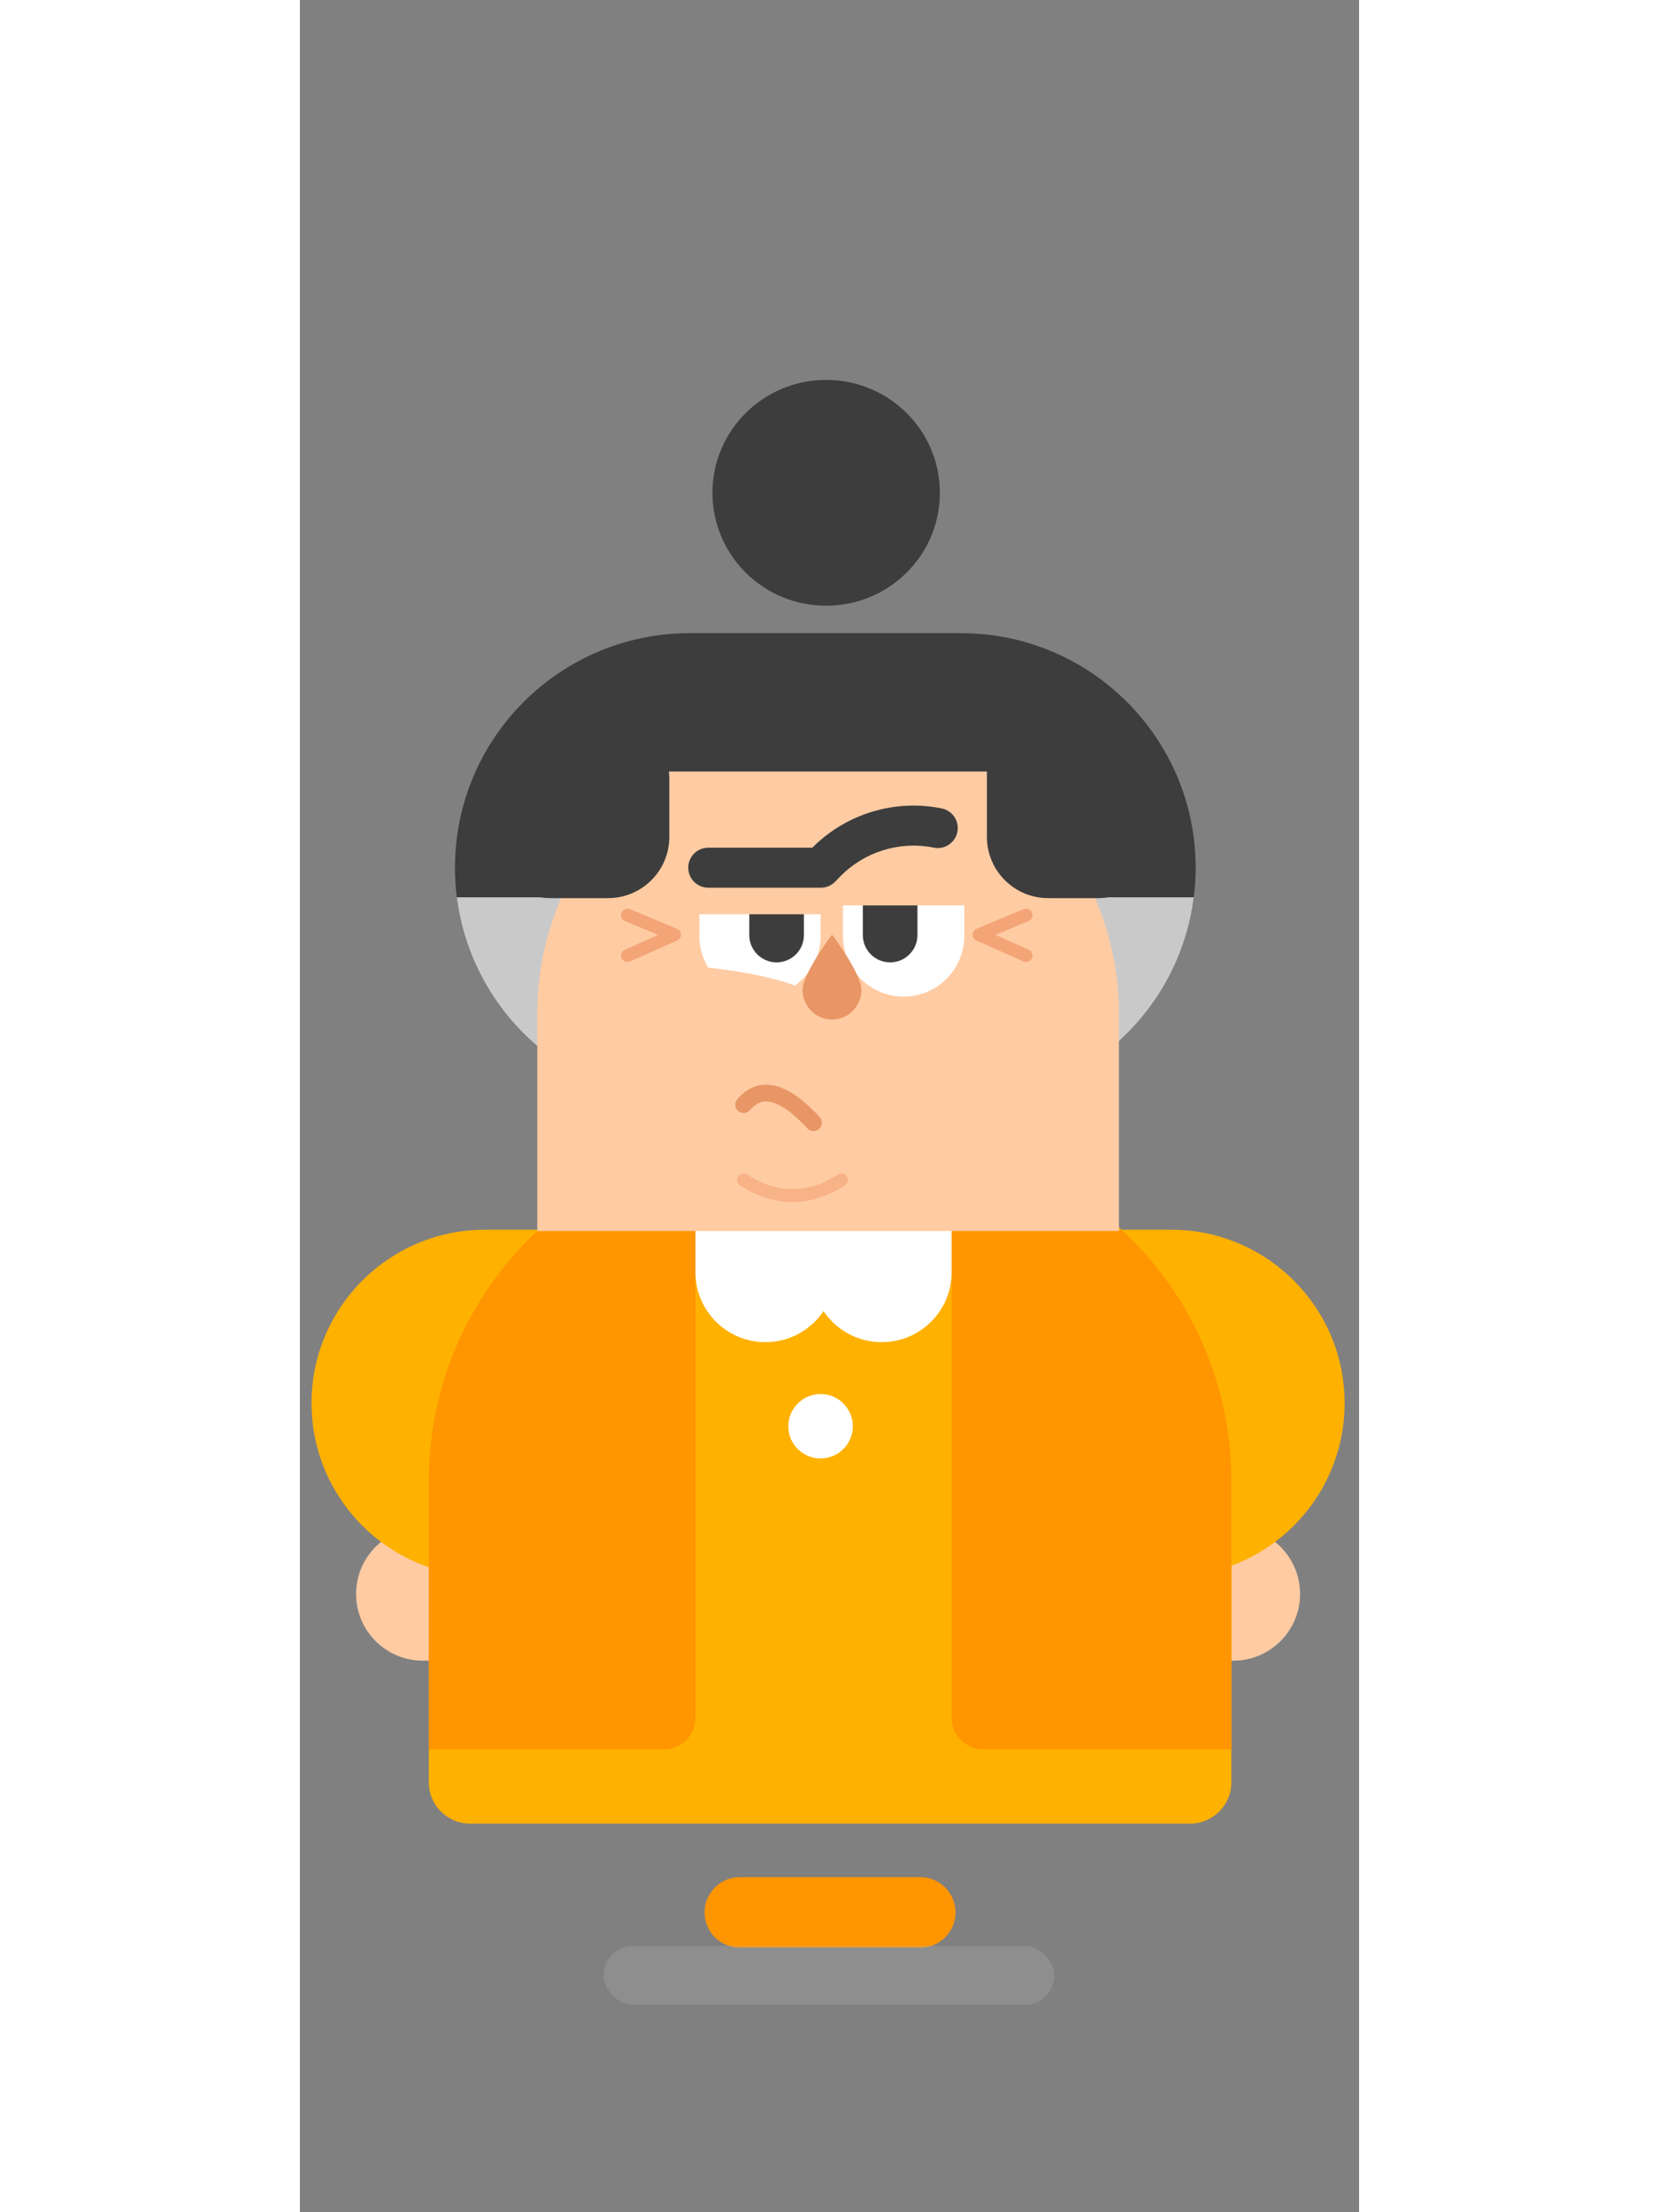 <svg xmlns="http://www.w3.org/2000/svg" viewBox="0 0 147 307" fill="none" width="192" height="256">
	<rect x="0" y="0" width="147" height="307" fill="#808080" stroke="none"/>
	<g clip-path="url(#clip0)">
		<path fill-rule="evenodd" clip-rule="evenodd" d="M56.164 265.393C56.164 262.691 58.357 260.502 61.062 260.502H86.096C88.801 260.502 90.993 262.691 90.993 265.393C90.993 268.094 88.801 270.284 86.096 270.284H61.062C58.357 270.284 56.164 268.094 56.164 265.393Z" fill="#FF9500" />
		<path d="M73.036 84.061C81.752 84.061 88.818 77.046 88.818 68.392C88.818 59.738 81.752 52.722 73.036 52.722C64.32 52.722 57.254 59.738 57.254 68.392C57.254 77.046 64.32 84.061 73.036 84.061Z" fill="#3D3D3D" />
		<path d="M129.54 211.946H17.063C11.943 211.946 7.793 216.09 7.793 221.203C7.793 226.315 11.943 230.46 17.063 230.46H129.54C134.66 230.46 138.811 226.315 138.811 221.203C138.811 216.09 134.66 211.946 129.54 211.946Z" fill="#FFCBA3" />
		<path d="M120.889 170.651H25.716C12.404 170.651 1.613 181.427 1.613 194.72C1.613 208.012 12.404 218.788 25.716 218.788H120.889C134.2 218.788 144.991 208.012 144.991 194.72C144.991 181.427 134.2 170.651 120.889 170.651Z" fill="#FFB100" />
		<path fill-rule="evenodd" clip-rule="evenodd" d="M65.509 157.971H81.654C107.953 157.971 129.272 179.26 129.272 205.523V247.352C129.272 250.512 126.707 253.075 123.542 253.075H23.622C20.456 253.075 17.891 250.512 17.891 247.352V205.523C17.891 179.26 39.21 157.971 65.509 157.971Z" fill="#FFB100" />
		<path fill-rule="evenodd" clip-rule="evenodd" d="M129.272 205.522V242.749H94.806C92.401 242.749 90.452 240.802 90.452 238.401V170.651L114.028 170.65C123.404 179.334 129.272 191.744 129.272 205.522ZM54.897 170.651V238.401C54.897 240.802 52.948 242.749 50.543 242.749H17.891V205.522C17.891 191.744 23.759 179.334 33.136 170.65L54.897 170.651Z" fill="#FF9500" />
		<path d="M72.258 202.399C74.731 202.399 76.736 200.397 76.736 197.928C76.736 195.459 74.731 193.457 72.258 193.457C69.786 193.457 67.781 195.459 67.781 197.928C67.781 200.397 69.786 202.399 72.258 202.399Z" fill="white" />
		<path d="M74.305 170.017C74.305 164.665 69.96 160.326 64.6 160.326C59.24 160.326 54.895 164.665 54.895 170.017V176.566C54.895 181.918 59.24 186.257 64.6 186.257C69.96 186.257 74.305 181.918 74.305 176.566V170.017Z" fill="white" />
		<path d="M90.449 170.017C90.449 164.665 86.104 160.326 80.744 160.326C75.384 160.326 71.039 164.665 71.039 170.017V176.566C71.039 181.918 75.384 186.257 80.744 186.257C86.104 186.257 90.449 181.918 90.449 176.566V170.017Z" fill="white" />
		<path fill-rule="evenodd" clip-rule="evenodd" d="M54.114 87.865H91.723C109.724 87.865 124.317 102.438 124.317 120.414C124.317 138.39 109.724 152.963 91.723 152.963H54.114C36.112 152.963 21.52 138.39 21.52 120.414C21.52 102.438 36.112 87.865 54.114 87.865Z" fill="#3D3D3D" />
		<path fill-rule="evenodd" clip-rule="evenodd" d="M91.723 152.963H54.114C37.508 152.963 23.802 140.562 21.777 124.528H124.059C122.034 140.562 108.329 152.963 91.723 152.963Z" fill="#CAC9C9" />
		<path fill-rule="evenodd" clip-rule="evenodd" d="M73.308 100.365C95.599 100.365 113.67 118.411 113.67 140.671V170.832H32.945V140.671C32.945 118.411 51.016 100.365 73.308 100.365Z" fill="#FFCBA3" />
		<path d="M104.331 97.466H45.375V107.067H104.331V97.466Z" fill="#3D3D3D" />
		<path fill-rule="evenodd" clip-rule="evenodd" d="M63.855 116.304C68.503 116.304 72.272 120.067 72.272 124.709V129.895C72.272 134.538 68.503 138.301 63.855 138.301C59.206 138.301 55.438 134.538 55.438 129.895V124.709C55.438 120.067 59.206 116.304 63.855 116.304Z" fill="white" />
		<path d="M92.206 124.709C92.206 120.067 88.437 116.304 83.788 116.304C79.14 116.304 75.371 120.067 75.371 124.709V129.895C75.371 134.538 79.14 138.301 83.788 138.301C88.437 138.301 92.206 134.538 92.206 129.895V124.709Z" fill="white" />
		<path fill-rule="evenodd" clip-rule="evenodd" d="M52.044 133.878C61.512 134.535 68.032 135.962 71.602 138.16C75.172 140.358 72.165 146.72 62.582 157.246L46.57 143.52L52.044 133.878Z" fill="#FFCBA3" />
		<path fill-rule="evenodd" clip-rule="evenodd" d="M73.851 141.486C76.105 141.486 77.933 139.642 77.933 137.367C77.933 135.092 73.851 129.711 73.851 129.711C73.851 129.711 69.769 135.092 69.769 137.367C69.769 139.642 71.597 141.486 73.851 141.486Z" fill="#E89665" />
		<path fill-rule="evenodd" clip-rule="evenodd" d="M66.158 121.225C68.252 121.225 69.949 122.92 69.949 125.011V129.766C69.949 131.857 68.252 133.552 66.158 133.552C64.064 133.552 62.367 131.857 62.367 129.766V125.011L62.375 124.766C62.518 124.79 62.665 124.802 62.815 124.802C64.348 124.802 65.591 123.561 65.591 122.03C65.591 121.772 65.555 121.522 65.489 121.284C65.706 121.246 65.93 121.225 66.158 121.225Z" fill="#3D3D3D" />
		<path fill-rule="evenodd" clip-rule="evenodd" d="M81.916 121.225C84.01 121.225 85.707 122.92 85.707 125.011V129.766C85.707 131.857 84.01 133.552 81.916 133.552C79.822 133.552 78.125 131.857 78.125 129.766V125.011C78.125 124.874 78.132 124.739 78.146 124.606C78.462 124.733 78.808 124.802 79.17 124.802C80.703 124.802 81.946 123.561 81.946 122.03C81.946 121.751 81.905 121.482 81.828 121.228L81.916 121.225Z" fill="#3D3D3D" />
		<path fill-rule="evenodd" clip-rule="evenodd" d="M52.355 126.88C62.222 126.88 69.084 126.88 72.941 126.88C76.215 126.88 74.706 117.507 69.5 114.364C65.502 111.951 57.928 115.214 57.151 115.214C55.958 115.214 54.359 119.103 52.355 126.88Z" fill="#FFCBA3" />
		<path fill-rule="evenodd" clip-rule="evenodd" d="M71.582 125.646C81.448 125.646 88.31 125.646 92.168 125.646C95.441 125.646 93.933 116.634 88.726 113.492C84.729 111.08 77.155 114.342 76.377 114.342C75.184 114.342 73.586 118.11 71.582 125.646Z" fill="#FFCBA3" />
		<path d="M71.199 117.558C75.876 112.903 82.581 110.879 89.071 112.187C90.577 112.49 91.551 113.955 91.247 115.459C90.948 116.941 89.517 117.908 88.033 117.643L87.971 117.632C83.259 116.682 78.389 118.176 75.023 121.595L74.922 121.699L74.303 122.341C73.797 122.866 73.104 123.171 72.376 123.19L72.3 123.191H56.676C55.14 123.191 53.895 121.948 53.895 120.414C53.895 118.901 55.106 117.671 56.614 117.638L56.676 117.637L71.121 117.637L71.199 117.558Z" fill="#3D3D3D" />
		<path d="M100.445 126.168C100.901 125.978 101.426 126.194 101.616 126.65C101.8 127.092 101.603 127.599 101.173 127.802L101.134 127.819L96.523 129.737L101.153 131.792C101.592 131.987 101.796 132.491 101.624 132.933L101.608 132.973C101.413 133.411 100.908 133.615 100.466 133.443L100.426 133.427L93.895 130.528C93.19 130.215 93.189 129.225 93.875 128.903L93.914 128.886L100.445 126.168Z" fill="#F3A577" />
		<path d="M45.806 126.168C45.35 125.978 44.826 126.194 44.636 126.65C44.451 127.092 44.649 127.599 45.078 127.802L45.118 127.819L49.728 129.737L45.098 131.792C44.66 131.987 44.455 132.491 44.627 132.933L44.644 132.973C44.839 133.411 45.343 133.615 45.786 133.443L45.826 133.427L52.356 130.528C53.061 130.215 53.063 129.225 52.377 128.903L52.337 128.886L45.806 126.168Z" fill="#F3A577" />
		<path fill-rule="evenodd" clip-rule="evenodd" d="M34.741 99.64H42.761C47.459 99.64 51.268 103.444 51.268 108.135V116.144C51.268 120.836 47.459 124.639 42.761 124.639H34.741C30.043 124.639 26.234 120.836 26.234 116.144V108.135C26.234 103.444 30.043 99.64 34.741 99.64Z" fill="#3D3D3D" />
		<path fill-rule="evenodd" clip-rule="evenodd" d="M103.854 98.734H110.786C115.484 98.734 119.293 102.538 119.293 107.229V116.144C119.293 120.836 115.484 124.639 110.786 124.639H103.854C99.156 124.639 95.348 120.836 95.348 116.144V107.229C95.348 102.538 99.156 98.734 103.854 98.734Z" fill="#3D3D3D" />
		<path d="M66.07 150.711C64.01 150.178 62.16 150.823 60.701 152.546C60.286 153.036 60.347 153.77 60.838 154.184C61.329 154.599 62.064 154.537 62.479 154.047C63.376 152.987 64.318 152.659 65.486 152.961C66.679 153.27 68.11 154.236 69.739 155.876L69.931 156.073C70.092 156.239 70.255 156.411 70.421 156.59C70.856 157.063 71.592 157.094 72.065 156.659C72.538 156.224 72.569 155.489 72.134 155.016C72.025 154.898 71.916 154.781 71.807 154.667L71.591 154.442L71.375 154.223C69.48 152.316 67.725 151.139 66.07 150.711Z" fill="#E89665" />
		<path d="M74.686 162.993C75.103 162.727 75.656 162.848 75.923 163.264C76.19 163.68 76.068 164.233 75.651 164.499C70.822 167.586 65.91 167.586 61.081 164.499C60.664 164.233 60.543 163.68 60.809 163.264C61.076 162.848 61.63 162.727 62.046 162.993C66.287 165.703 70.445 165.703 74.686 162.993Z" fill="#F7B286" />
		<rect opacity="0.3" x="42.145" y="270.037" width="62.557" height="8.183" rx="4.091" fill="#AFAFAF" />
	</g>
	<defs>
		<clipPath id="clip0">
			<rect width="145.7" height="306.162" fill="white" transform="translate(0.574)" />
		</clipPath>
	</defs>
</svg>